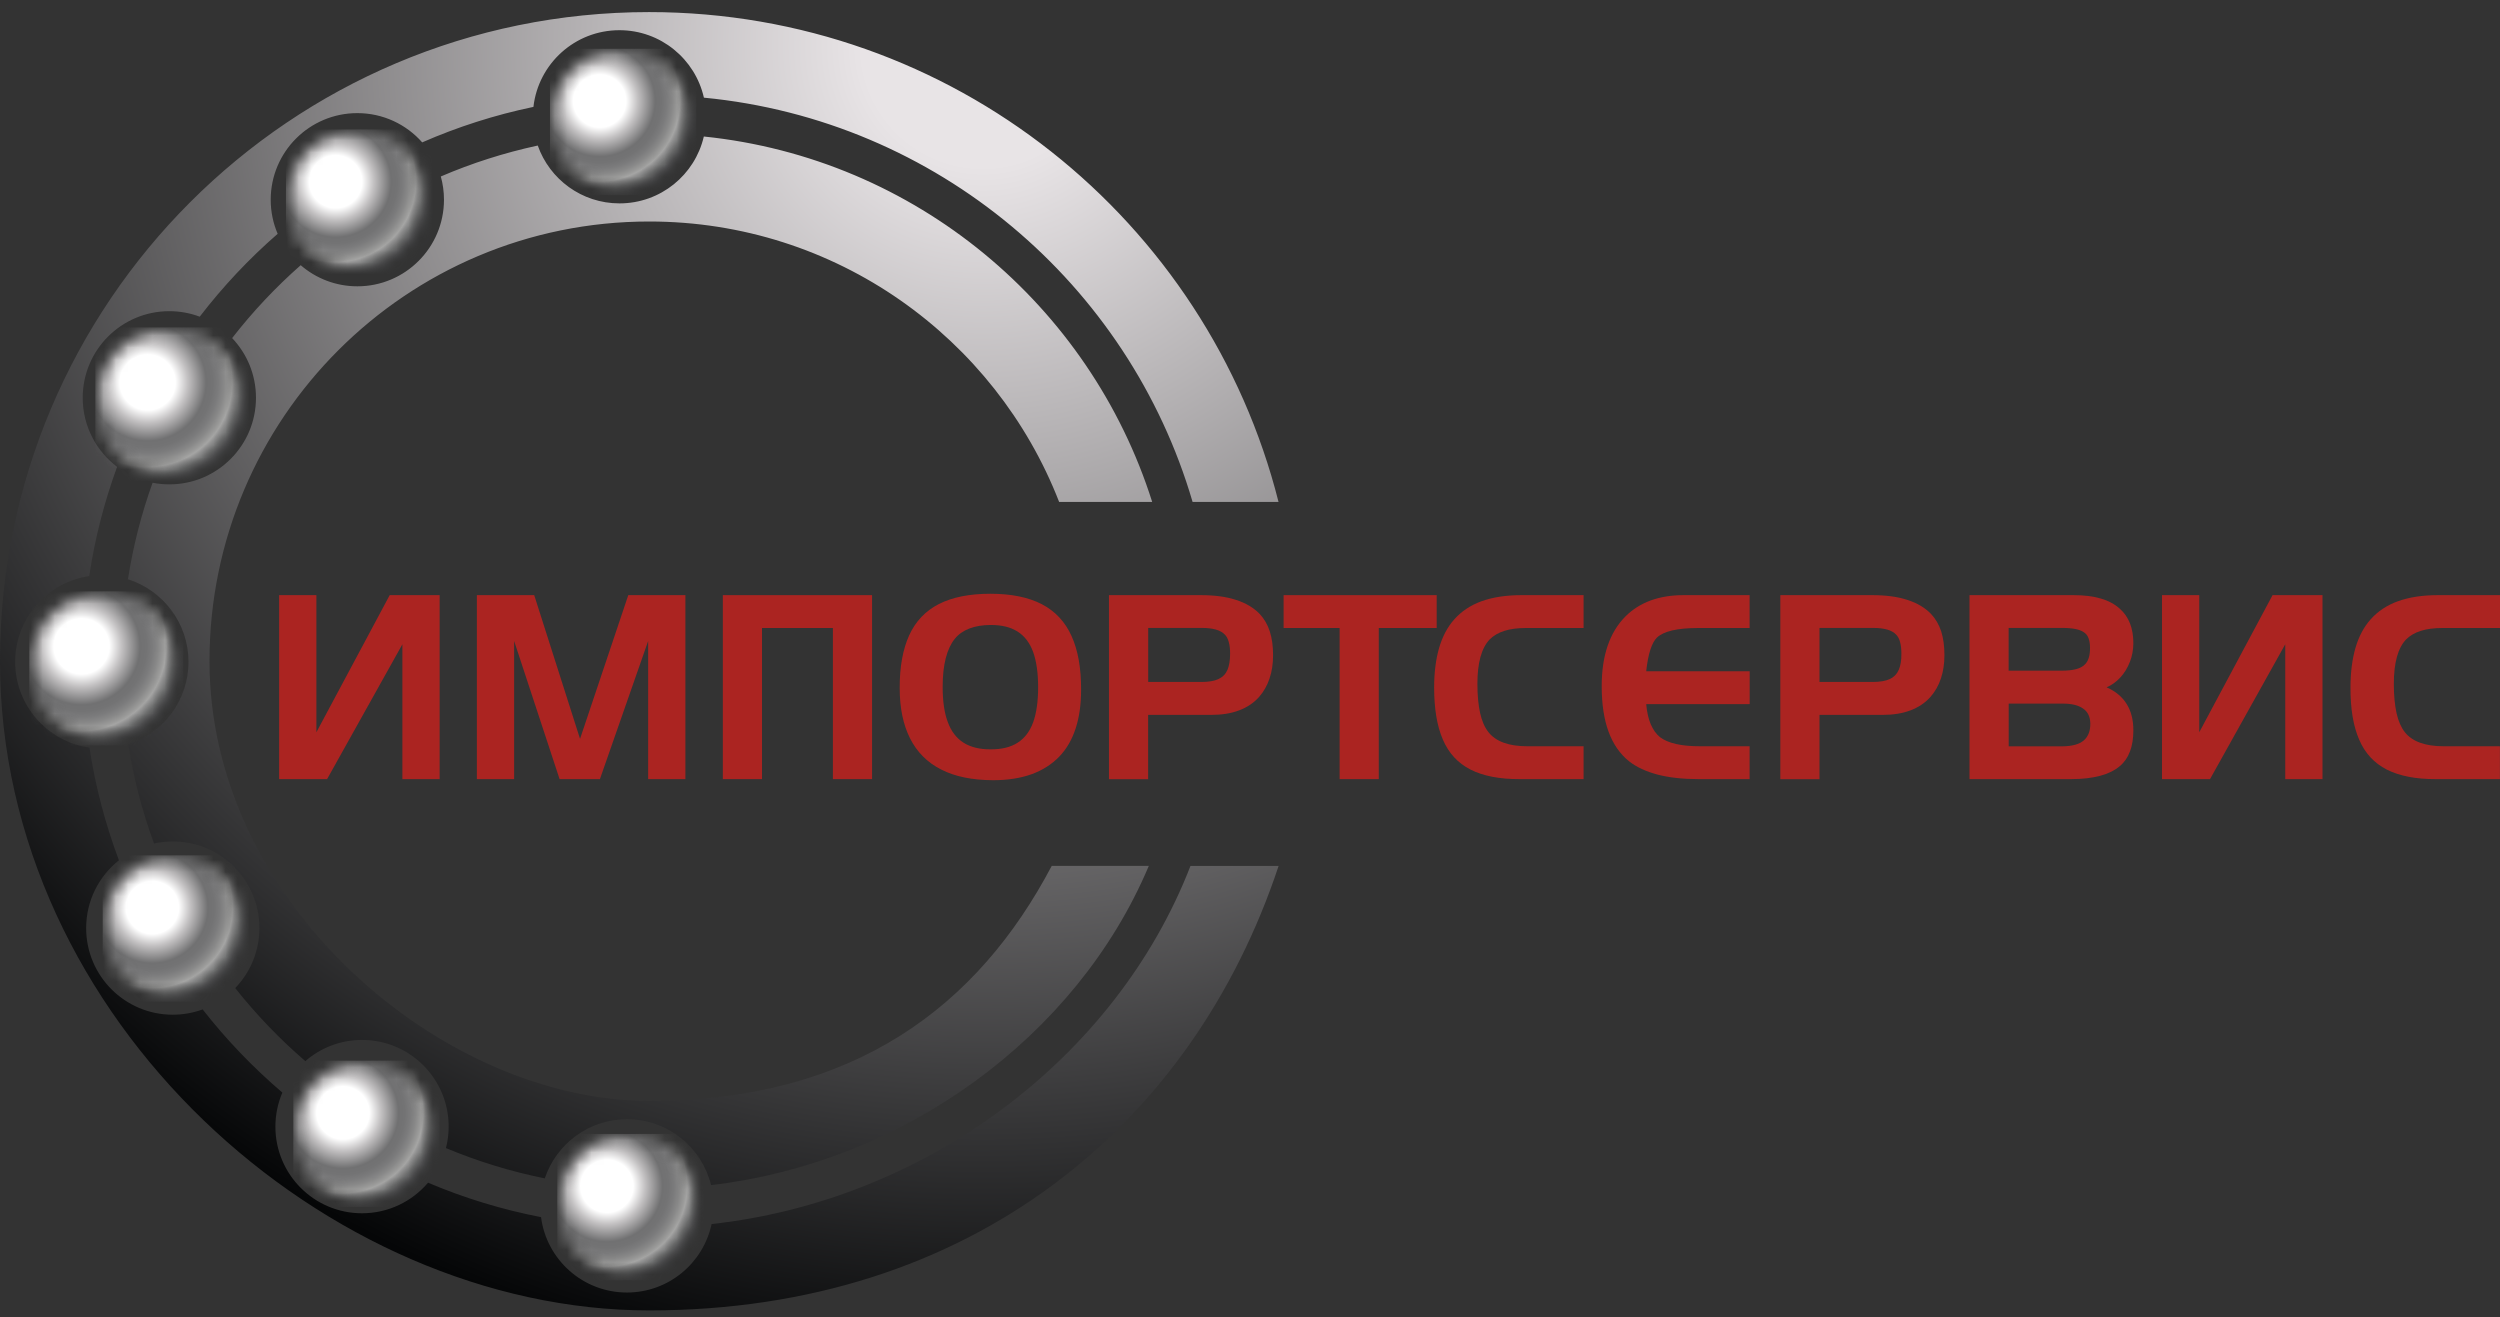 <svg width="205" height="108" viewBox="0 0 205 108" fill="none" xmlns="http://www.w3.org/2000/svg">
<rect x="0" y="0" width="205" height="108" fill="#333333" stroke="none"/>
<path d="M204.994 63.888H199.745C198.091 63.894 196.751 63.629 195.717 63.106C194.682 62.577 193.925 61.759 193.45 60.647C192.969 59.541 192.734 58.116 192.74 56.378C192.74 55.145 192.879 54.063 193.149 53.125C193.42 52.193 193.835 51.412 194.388 50.792C194.977 50.125 195.729 49.626 196.648 49.295C197.562 48.971 198.645 48.802 199.889 48.802H205V51.496H200.274C199.583 51.496 198.993 51.574 198.506 51.73C198.013 51.887 197.616 52.121 197.31 52.422C196.63 53.125 196.294 54.346 196.294 56.083C196.294 57.021 196.372 57.821 196.516 58.476C196.666 59.138 196.895 59.655 197.196 60.04C197.809 60.809 198.867 61.194 200.382 61.194H204.994V63.888Z" fill="#AB2421"/>
<path d="M190.445 63.888H187.39V52.831L181.221 63.888H177.283V48.802H180.338V60.046L186.35 48.802H190.445V63.888Z" fill="#AB2421"/>
<path d="M174.935 59.883C174.935 60.551 174.845 61.128 174.659 61.615C174.479 62.102 174.202 62.505 173.823 62.823C173.414 63.172 172.879 63.437 172.212 63.617C171.55 63.791 170.757 63.888 169.843 63.888H161.498V48.802H170.023C170.883 48.802 171.629 48.892 172.26 49.079C172.891 49.259 173.414 49.542 173.823 49.915C174.196 50.245 174.473 50.642 174.659 51.117C174.845 51.592 174.935 52.139 174.935 52.764C174.929 53.288 174.839 53.793 174.653 54.268C174.466 54.749 174.214 55.169 173.883 55.536C173.553 55.897 173.174 56.18 172.741 56.36C173.474 56.685 174.028 57.142 174.388 57.731C174.755 58.32 174.935 59.035 174.935 59.883ZM171.382 53.143C171.382 52.837 171.346 52.584 171.274 52.38C171.208 52.169 171.099 52.013 170.949 51.899C170.781 51.76 170.546 51.658 170.246 51.592C169.945 51.526 169.578 51.49 169.139 51.49H164.708V54.995H169.073C169.524 54.995 169.909 54.953 170.222 54.875C170.54 54.791 170.781 54.664 170.949 54.496C171.093 54.358 171.208 54.177 171.274 53.955C171.346 53.733 171.382 53.462 171.382 53.143ZM171.406 59.342C171.4 58.789 171.208 58.374 170.817 58.104C170.426 57.827 169.873 57.695 169.145 57.695H164.714V61.2H169.079C169.897 61.194 170.492 61.038 170.865 60.719C171.232 60.4 171.412 59.943 171.406 59.342Z" fill="#AB2421"/>
<path d="M159.443 53.714C159.443 54.424 159.347 55.067 159.155 55.632C158.968 56.204 158.686 56.697 158.313 57.13C157.874 57.629 157.321 58.001 156.665 58.248C156.004 58.5 155.235 58.621 154.357 58.621H149.198V63.894H145.987V48.802H153.521C154.639 48.802 155.601 48.928 156.407 49.193C157.213 49.452 157.856 49.836 158.343 50.341C158.716 50.738 158.992 51.213 159.179 51.772C159.353 52.332 159.443 52.975 159.443 53.714ZM155.914 53.6C155.914 53.227 155.878 52.909 155.806 52.65C155.74 52.392 155.631 52.187 155.481 52.037C155.313 51.857 155.072 51.718 154.76 51.628C154.447 51.538 154.068 51.49 153.629 51.49H149.198V55.921H153.563C154.152 55.921 154.621 55.843 154.964 55.681C155.313 55.518 155.553 55.26 155.703 54.917C155.848 54.58 155.92 54.141 155.914 53.6Z" fill="#AB2421"/>
<path d="M143.455 63.888H139.27C137.99 63.888 136.877 63.761 135.933 63.521C134.983 63.268 134.196 62.907 133.576 62.42C132.831 61.819 132.272 61.008 131.899 59.992C131.526 58.969 131.34 57.731 131.34 56.27C131.34 55.001 131.502 53.895 131.833 52.939C132.158 51.989 132.645 51.189 133.288 50.546C133.865 49.969 134.551 49.536 135.344 49.241C136.138 48.953 137.034 48.802 138.038 48.802H143.467V51.496H139.282C138.411 51.496 137.689 51.562 137.124 51.694C136.553 51.827 136.138 52.025 135.867 52.283C135.651 52.5 135.47 52.831 135.326 53.288C135.176 53.745 135.068 54.328 134.989 55.043H143.473V57.737H134.989C135.044 58.38 135.17 58.927 135.356 59.378C135.549 59.829 135.801 60.19 136.12 60.448C136.45 60.695 136.883 60.881 137.43 61.008C137.978 61.134 138.639 61.194 139.421 61.194H143.467V63.888H143.455Z" fill="#AB2421"/>
<path d="M129.86 63.888H124.611C122.957 63.894 121.616 63.629 120.582 63.106C119.548 62.577 118.791 61.759 118.316 60.647C117.835 59.541 117.6 58.116 117.6 56.378C117.6 55.145 117.738 54.063 118.009 53.125C118.28 52.193 118.694 51.412 119.248 50.792C119.837 50.125 120.588 49.626 121.502 49.295C122.416 48.971 123.498 48.802 124.743 48.802H129.854V51.496H125.128C124.436 51.496 123.847 51.574 123.36 51.73C122.867 51.887 122.47 52.121 122.164 52.422C121.484 53.125 121.147 54.346 121.147 56.083C121.147 57.021 121.226 57.821 121.37 58.476C121.52 59.138 121.749 59.655 122.055 60.04C122.669 60.809 123.727 61.194 125.242 61.194H129.854V63.888H129.86Z" fill="#AB2421"/>
<path d="M117.809 51.496H113.059V63.888H109.848V51.496H105.255V48.802H117.809V51.496Z" fill="#AB2421"/>
<path d="M104.392 53.714C104.392 54.424 104.296 55.067 104.103 55.632C103.917 56.204 103.634 56.697 103.262 57.13C102.823 57.629 102.27 58.001 101.614 58.248C100.953 58.5 100.183 58.621 99.305 58.621H94.147V63.894H90.936V48.802H98.47C99.588 48.802 100.55 48.928 101.356 49.193C102.161 49.452 102.805 49.836 103.292 50.341C103.664 50.738 103.941 51.213 104.121 51.772C104.302 52.332 104.392 52.975 104.392 53.714ZM100.869 53.6C100.869 53.227 100.833 52.909 100.76 52.65C100.694 52.392 100.586 52.187 100.436 52.037C100.267 51.857 100.027 51.718 99.714 51.628C99.402 51.538 99.023 51.49 98.584 51.49H94.153V55.921H98.518C99.107 55.921 99.576 55.843 99.919 55.681C100.267 55.518 100.514 55.26 100.658 54.917C100.797 54.58 100.869 54.141 100.869 53.6Z" fill="#AB2421"/>
<path d="M88.65 56.558C88.65 57.748 88.506 58.794 88.211 59.708C87.916 60.622 87.478 61.392 86.888 62.011C86.269 62.666 85.499 63.154 84.597 63.484C83.69 63.809 82.637 63.977 81.441 63.977C79.727 63.971 78.308 63.683 77.172 63.099C76.036 62.522 75.188 61.668 74.623 60.544C74.058 59.42 73.775 58.049 73.775 56.426C73.769 54.676 74.034 53.233 74.557 52.085C75.08 50.942 75.897 50.088 76.992 49.529C78.092 48.97 79.499 48.688 81.212 48.688C82.926 48.688 84.333 48.976 85.433 49.547C86.528 50.118 87.345 50.99 87.868 52.157C88.397 53.323 88.656 54.79 88.65 56.558ZM85.127 56.359C85.127 55.187 84.988 54.219 84.718 53.461C84.441 52.71 84.014 52.151 83.443 51.79C82.866 51.423 82.132 51.243 81.237 51.249C80.569 51.249 79.992 51.345 79.493 51.537C79 51.724 78.597 52.006 78.296 52.379C77.966 52.788 77.719 53.317 77.551 53.972C77.382 54.628 77.298 55.41 77.298 56.311C77.298 57.484 77.431 58.452 77.719 59.209C77.996 59.967 78.429 60.532 79.006 60.899C79.589 61.266 80.329 61.452 81.237 61.446C82.132 61.452 82.866 61.272 83.443 60.905C84.014 60.544 84.441 59.985 84.718 59.233C84.988 58.482 85.127 57.52 85.127 56.359Z" fill="#AB2421"/>
<path d="M71.508 63.888H68.298V51.496H62.484V63.888H59.273V48.802H71.508V63.888Z" fill="#AB2421"/>
<path d="M56.203 63.888H53.149V52.56L49.193 63.888H45.886L42.158 52.56V63.888H39.103V48.802H43.805L47.563 60.587L51.519 48.802H56.203V63.888Z" fill="#AB2421"/>
<path d="M36.05 63.888H32.996V52.831L26.821 63.888H22.889V48.802H25.943V60.046L31.956 48.802H36.05V63.888Z" fill="#AB2421"/>
<path fill-rule="evenodd" clip-rule="evenodd" d="M10.492 47.498C10.919 44.768 11.598 42.123 12.512 39.585C12.957 39.675 13.42 39.718 13.889 39.718C17.809 39.718 20.99 36.537 20.99 32.617C20.99 30.717 20.244 28.997 19.035 27.723C20.719 25.558 22.601 23.556 24.657 21.746C25.902 22.823 27.525 23.478 29.305 23.478C33.225 23.478 36.406 20.297 36.406 16.377C36.406 15.716 36.315 15.079 36.147 14.471C38.678 13.383 41.342 12.529 44.096 11.934C45.07 14.7 47.703 16.678 50.8 16.678C54.166 16.678 56.986 14.339 57.714 11.194C75.066 12.98 89.376 25.023 94.48 41.161H86.85C81.619 27.705 68.542 18.163 53.234 18.163C33.321 18.163 17.178 34.306 17.178 54.22C17.178 74.133 36.352 90.277 53.234 90.277C70.118 90.277 80.201 82.46 86.243 71.001H94.204C88.275 85.07 74.038 95.345 58.309 97.179C57.545 94.076 54.75 91.774 51.413 91.774C48.28 91.774 45.617 93.806 44.673 96.626C41.865 96.061 39.153 95.225 36.568 94.143C36.712 93.577 36.79 92.988 36.79 92.375C36.79 88.455 33.61 85.274 29.69 85.274C27.91 85.274 26.281 85.93 25.036 87.012C22.938 85.202 21.014 83.2 19.288 81.023C20.515 79.749 21.272 78.011 21.272 76.099C21.272 72.179 18.092 68.998 14.171 68.998C13.642 68.998 13.131 69.058 12.632 69.167C11.67 66.563 10.961 63.846 10.516 61.032C13.384 60.118 15.458 57.436 15.458 54.268C15.452 51.099 13.366 48.412 10.492 47.498ZM0 54.22C0 24.825 23.834 0.991 53.228 0.991C78.12 0.991 99.02 18.079 104.84 41.161H97.793C92.556 23.261 76.834 9.848 57.72 8.008C57.004 4.839 54.172 2.476 50.793 2.476C47.144 2.476 44.144 5.224 43.741 8.765C40.572 9.427 37.518 10.407 34.62 11.675C33.321 10.202 31.415 9.276 29.299 9.276C25.379 9.276 22.198 12.457 22.198 16.377C22.198 17.369 22.402 18.319 22.769 19.173C20.418 21.217 18.278 23.496 16.378 25.967C15.602 25.678 14.761 25.516 13.883 25.516C9.963 25.516 6.782 28.697 6.782 32.617C6.782 34.932 7.888 36.982 9.602 38.281C8.556 41.143 7.78 44.143 7.317 47.239C3.884 47.744 1.245 50.696 1.245 54.274C1.245 57.851 3.89 60.815 7.335 61.302C7.822 64.501 8.646 67.591 9.752 70.544C8.117 71.842 7.065 73.85 7.065 76.105C7.065 80.025 10.245 83.206 14.165 83.206C15.025 83.206 15.855 83.05 16.619 82.773C18.561 85.262 20.755 87.541 23.154 89.591C22.787 90.451 22.583 91.395 22.583 92.387C22.583 96.307 25.764 99.488 29.684 99.488C31.854 99.488 33.796 98.514 35.101 96.981C38.047 98.231 41.143 99.181 44.366 99.806C44.817 103.294 47.799 105.987 51.407 105.987C54.816 105.987 57.666 103.582 58.351 100.372C75.835 98.454 91.486 86.831 97.619 71.007H104.846C97.817 92.183 79.695 107.454 53.234 107.454C26.774 107.454 0 83.621 0 54.22Z" fill="url(#paint0_radial_2540_3405)"/>
<mask id="mask0_2540_3405" style="mask-type:alpha" maskUnits="userSpaceOnUse" x="45" y="3" width="12" height="13">
<path fill-rule="evenodd" clip-rule="evenodd" d="M53.903 14.513C51.351 16.154 47.988 15.513 46.212 13.102C46.141 13.008 46.071 12.908 46.006 12.802C45.471 11.973 45.177 11.056 45.112 10.133C44.965 8.116 45.894 6.081 47.711 4.911C47.782 4.87 47.846 4.829 47.917 4.788C49.705 3.735 51.851 3.765 53.562 4.705C54.367 5.146 55.073 5.787 55.608 6.616C57.319 9.268 56.555 12.802 53.903 14.513Z" fill="#C4C4C4"/>
</mask>
<g mask="url(#mask0_2540_3405)">
<path d="M57.098 3.999H45.097V16H57.098V3.999Z" fill="url(#paint1_radial_2540_3405)"/>
</g>
<mask id="mask1_2540_3405" style="mask-type:alpha" maskUnits="userSpaceOnUse" x="23" y="10" width="12" height="13">
<path fill-rule="evenodd" clip-rule="evenodd" d="M32.254 21.127C29.702 22.767 26.339 22.126 24.563 19.715C24.492 19.621 24.422 19.521 24.357 19.415C23.822 18.586 23.528 17.669 23.463 16.746C23.316 14.729 24.245 12.695 26.062 11.525C26.133 11.483 26.198 11.442 26.268 11.401C28.056 10.349 30.202 10.378 31.913 11.319C32.718 11.76 33.424 12.401 33.959 13.23C35.67 15.882 34.906 19.415 32.254 21.127Z" fill="#C4C4C4"/>
</mask>
<g mask="url(#mask1_2540_3405)">
<path d="M35.449 10.612H23.448V22.613H35.449V10.612Z" fill="url(#paint2_radial_2540_3405)"/>
</g>
<mask id="mask2_2540_3405" style="mask-type:alpha" maskUnits="userSpaceOnUse" x="7" y="26" width="13" height="13">
<path fill-rule="evenodd" clip-rule="evenodd" d="M17.085 37.912C14.399 39.639 10.858 38.964 8.989 36.426C8.915 36.327 8.841 36.222 8.773 36.111C8.209 35.238 7.9 34.272 7.832 33.301C7.677 31.178 8.655 29.036 10.568 27.805C10.642 27.761 10.71 27.718 10.784 27.674C12.666 26.567 14.925 26.598 16.726 27.588C17.574 28.052 18.317 28.727 18.88 29.599C20.681 32.391 19.876 36.111 17.085 37.912Z" fill="#C4C4C4"/>
</mask>
<g mask="url(#mask2_2540_3405)">
<path d="M20.448 26.844H7.816V39.477H20.448V26.844Z" fill="url(#paint3_radial_2540_3405)"/>
</g>
<mask id="mask3_2540_3405" style="mask-type:alpha" maskUnits="userSpaceOnUse" x="2" y="48" width="13" height="13">
<path fill-rule="evenodd" clip-rule="evenodd" d="M11.669 59.557C8.983 61.284 5.443 60.609 3.574 58.072C3.5 57.973 3.426 57.868 3.358 57.756C2.794 56.884 2.485 55.918 2.417 54.946C2.262 52.824 3.24 50.682 5.152 49.45C5.227 49.407 5.295 49.364 5.369 49.321C7.25 48.213 9.51 48.244 11.31 49.234C12.159 49.698 12.901 50.373 13.464 51.245C15.265 54.037 14.461 57.756 11.669 59.557Z" fill="#C4C4C4"/>
</mask>
<g mask="url(#mask3_2540_3405)">
<path d="M15.033 48.49H2.401V61.122H15.033V48.49Z" fill="url(#paint4_radial_2540_3405)"/>
</g>
<mask id="mask4_2540_3405" style="mask-type:alpha" maskUnits="userSpaceOnUse" x="8" y="70" width="12" height="12">
<path fill-rule="evenodd" clip-rule="evenodd" d="M17.227 80.651C14.675 82.292 11.312 81.651 9.536 79.24C9.465 79.146 9.395 79.046 9.33 78.94C8.795 78.111 8.501 77.194 8.437 76.271C8.29 74.254 9.219 72.22 11.035 71.049C11.106 71.008 11.171 70.967 11.241 70.926C13.029 69.874 15.175 69.903 16.886 70.844C17.692 71.285 18.397 71.926 18.932 72.755C20.643 75.406 19.879 78.94 17.227 80.651Z" fill="#C4C4C4"/>
</mask>
<g mask="url(#mask4_2540_3405)">
<path d="M20.422 70.137H8.421V82.138H20.422V70.137Z" fill="url(#paint5_radial_2540_3405)"/>
</g>
<mask id="mask5_2540_3405" style="mask-type:alpha" maskUnits="userSpaceOnUse" x="45" y="92" width="13" height="13">
<path fill-rule="evenodd" clip-rule="evenodd" d="M54.498 103.496C51.946 105.137 48.582 104.496 46.807 102.085C46.736 101.991 46.665 101.891 46.601 101.785C46.066 100.956 45.772 100.039 45.707 99.116C45.56 97.099 46.489 95.064 48.306 93.894C48.377 93.853 48.441 93.812 48.512 93.771C50.299 92.718 52.445 92.748 54.157 93.688C54.962 94.129 55.668 94.77 56.203 95.599C57.914 98.251 57.149 101.785 54.498 103.496Z" fill="#C4C4C4"/>
</mask>
<g mask="url(#mask5_2540_3405)">
<path d="M57.693 92.982H45.692V104.983H57.693V92.982Z" fill="url(#paint6_radial_2540_3405)"/>
</g>
<mask id="mask6_2540_3405" style="mask-type:alpha" maskUnits="userSpaceOnUse" x="24" y="86" width="12" height="13">
<path fill-rule="evenodd" clip-rule="evenodd" d="M32.854 97.484C30.302 99.124 26.939 98.484 25.163 96.073C25.093 95.979 25.022 95.879 24.958 95.773C24.423 94.944 24.129 94.026 24.064 93.103C23.917 91.087 24.846 89.052 26.663 87.882C26.733 87.841 26.798 87.8 26.869 87.758C28.656 86.706 30.802 86.735 32.513 87.676C33.319 88.117 34.025 88.758 34.56 89.587C36.271 92.239 35.506 95.773 32.854 97.484Z" fill="#C4C4C4"/>
</mask>
<g mask="url(#mask6_2540_3405)">
<path d="M36.05 86.97H24.049V98.971H36.05V86.97Z" fill="url(#paint7_radial_2540_3405)"/>
</g>
<defs>
<radialGradient id="paint0_radial_2540_3405" cx="0" cy="0" r="1" gradientUnits="userSpaceOnUse" gradientTransform="translate(80.433 4.064) scale(109.046 109.046)">
<stop offset="0.09" stop-color="#E8E4E6"/>
<stop offset="1" stop-color="#050607"/>
</radialGradient>
<radialGradient id="paint1_radial_2540_3405" cx="0" cy="0" r="1" gradientUnits="userSpaceOnUse" gradientTransform="translate(49.17 8.282) scale(8.889 8.889)">
<stop stop-color="white"/>
<stop offset="0.208" stop-color="white"/>
<stop offset="0.243" stop-color="white"/>
<stop offset="0.352" stop-color="#C3C1C2"/>
<stop offset="0.512" stop-color="#717172"/>
<stop offset="0.569" stop-color="#737374"/>
<stop offset="0.62" stop-color="#7B7B7C"/>
<stop offset="0.67" stop-color="#888888"/>
<stop offset="0.718" stop-color="#9A9A99"/>
<stop offset="0.741" stop-color="#A5A5A4"/>
<stop offset="0.765" stop-color="#929292"/>
<stop offset="0.818" stop-color="#717272"/>
<stop offset="0.869" stop-color="#5A5A5C"/>
<stop offset="0.917" stop-color="#4A4B4D"/>
<stop offset="0.962" stop-color="#414244"/>
<stop offset="1" stop-color="#3E3F41"/>
</radialGradient>
<radialGradient id="paint2_radial_2540_3405" cx="0" cy="0" r="1" gradientUnits="userSpaceOnUse" gradientTransform="translate(27.521 14.896) scale(8.889 8.889)">
<stop stop-color="white"/>
<stop offset="0.208" stop-color="white"/>
<stop offset="0.243" stop-color="white"/>
<stop offset="0.352" stop-color="#C3C1C2"/>
<stop offset="0.512" stop-color="#717172"/>
<stop offset="0.569" stop-color="#737374"/>
<stop offset="0.62" stop-color="#7B7B7C"/>
<stop offset="0.67" stop-color="#888888"/>
<stop offset="0.718" stop-color="#9A9A99"/>
<stop offset="0.741" stop-color="#A5A5A4"/>
<stop offset="0.765" stop-color="#929292"/>
<stop offset="0.818" stop-color="#717272"/>
<stop offset="0.869" stop-color="#5A5A5C"/>
<stop offset="0.917" stop-color="#4A4B4D"/>
<stop offset="0.962" stop-color="#414244"/>
<stop offset="1" stop-color="#3E3F41"/>
</radialGradient>
<radialGradient id="paint3_radial_2540_3405" cx="0" cy="0" r="1" gradientUnits="userSpaceOnUse" gradientTransform="translate(12.103 31.353) scale(9.357 9.357)">
<stop stop-color="white"/>
<stop offset="0.208" stop-color="white"/>
<stop offset="0.243" stop-color="white"/>
<stop offset="0.352" stop-color="#C3C1C2"/>
<stop offset="0.512" stop-color="#717172"/>
<stop offset="0.569" stop-color="#737374"/>
<stop offset="0.62" stop-color="#7B7B7C"/>
<stop offset="0.67" stop-color="#888888"/>
<stop offset="0.718" stop-color="#9A9A99"/>
<stop offset="0.741" stop-color="#A5A5A4"/>
<stop offset="0.765" stop-color="#929292"/>
<stop offset="0.818" stop-color="#717272"/>
<stop offset="0.869" stop-color="#5A5A5C"/>
<stop offset="0.917" stop-color="#4A4B4D"/>
<stop offset="0.962" stop-color="#414244"/>
<stop offset="1" stop-color="#3E3F41"/>
</radialGradient>
<radialGradient id="paint4_radial_2540_3405" cx="0" cy="0" r="1" gradientUnits="userSpaceOnUse" gradientTransform="translate(6.688 52.999) scale(9.356)">
<stop stop-color="white"/>
<stop offset="0.208" stop-color="white"/>
<stop offset="0.243" stop-color="white"/>
<stop offset="0.352" stop-color="#C3C1C2"/>
<stop offset="0.512" stop-color="#717172"/>
<stop offset="0.569" stop-color="#737374"/>
<stop offset="0.62" stop-color="#7B7B7C"/>
<stop offset="0.67" stop-color="#888888"/>
<stop offset="0.718" stop-color="#9A9A99"/>
<stop offset="0.741" stop-color="#A5A5A4"/>
<stop offset="0.765" stop-color="#929292"/>
<stop offset="0.818" stop-color="#717272"/>
<stop offset="0.869" stop-color="#5A5A5C"/>
<stop offset="0.917" stop-color="#4A4B4D"/>
<stop offset="0.962" stop-color="#414244"/>
<stop offset="1" stop-color="#3E3F41"/>
</radialGradient>
<radialGradient id="paint5_radial_2540_3405" cx="0" cy="0" r="1" gradientUnits="userSpaceOnUse" gradientTransform="translate(12.494 74.421) scale(8.889 8.889)">
<stop stop-color="white"/>
<stop offset="0.208" stop-color="white"/>
<stop offset="0.243" stop-color="white"/>
<stop offset="0.352" stop-color="#C3C1C2"/>
<stop offset="0.512" stop-color="#717172"/>
<stop offset="0.569" stop-color="#737374"/>
<stop offset="0.62" stop-color="#7B7B7C"/>
<stop offset="0.67" stop-color="#888888"/>
<stop offset="0.718" stop-color="#9A9A99"/>
<stop offset="0.741" stop-color="#A5A5A4"/>
<stop offset="0.765" stop-color="#929292"/>
<stop offset="0.818" stop-color="#717272"/>
<stop offset="0.869" stop-color="#5A5A5C"/>
<stop offset="0.917" stop-color="#4A4B4D"/>
<stop offset="0.962" stop-color="#414244"/>
<stop offset="1" stop-color="#3E3F41"/>
</radialGradient>
<radialGradient id="paint6_radial_2540_3405" cx="0" cy="0" r="1" gradientUnits="userSpaceOnUse" gradientTransform="translate(49.765 97.265) scale(8.889 8.889)">
<stop stop-color="white"/>
<stop offset="0.208" stop-color="white"/>
<stop offset="0.243" stop-color="white"/>
<stop offset="0.352" stop-color="#C3C1C2"/>
<stop offset="0.512" stop-color="#717172"/>
<stop offset="0.569" stop-color="#737374"/>
<stop offset="0.62" stop-color="#7B7B7C"/>
<stop offset="0.67" stop-color="#888888"/>
<stop offset="0.718" stop-color="#9A9A99"/>
<stop offset="0.741" stop-color="#A5A5A4"/>
<stop offset="0.765" stop-color="#929292"/>
<stop offset="0.818" stop-color="#717272"/>
<stop offset="0.869" stop-color="#5A5A5C"/>
<stop offset="0.917" stop-color="#4A4B4D"/>
<stop offset="0.962" stop-color="#414244"/>
<stop offset="1" stop-color="#3E3F41"/>
</radialGradient>
<radialGradient id="paint7_radial_2540_3405" cx="0" cy="0" r="1" gradientUnits="userSpaceOnUse" gradientTransform="translate(28.122 91.253) scale(8.889 8.889)">
<stop stop-color="white"/>
<stop offset="0.208" stop-color="white"/>
<stop offset="0.243" stop-color="white"/>
<stop offset="0.352" stop-color="#C3C1C2"/>
<stop offset="0.512" stop-color="#717172"/>
<stop offset="0.569" stop-color="#737374"/>
<stop offset="0.62" stop-color="#7B7B7C"/>
<stop offset="0.67" stop-color="#888888"/>
<stop offset="0.718" stop-color="#9A9A99"/>
<stop offset="0.741" stop-color="#A5A5A4"/>
<stop offset="0.765" stop-color="#929292"/>
<stop offset="0.818" stop-color="#717272"/>
<stop offset="0.869" stop-color="#5A5A5C"/>
<stop offset="0.917" stop-color="#4A4B4D"/>
<stop offset="0.962" stop-color="#414244"/>
<stop offset="1" stop-color="#3E3F41"/>
</radialGradient>
</defs>
</svg>
